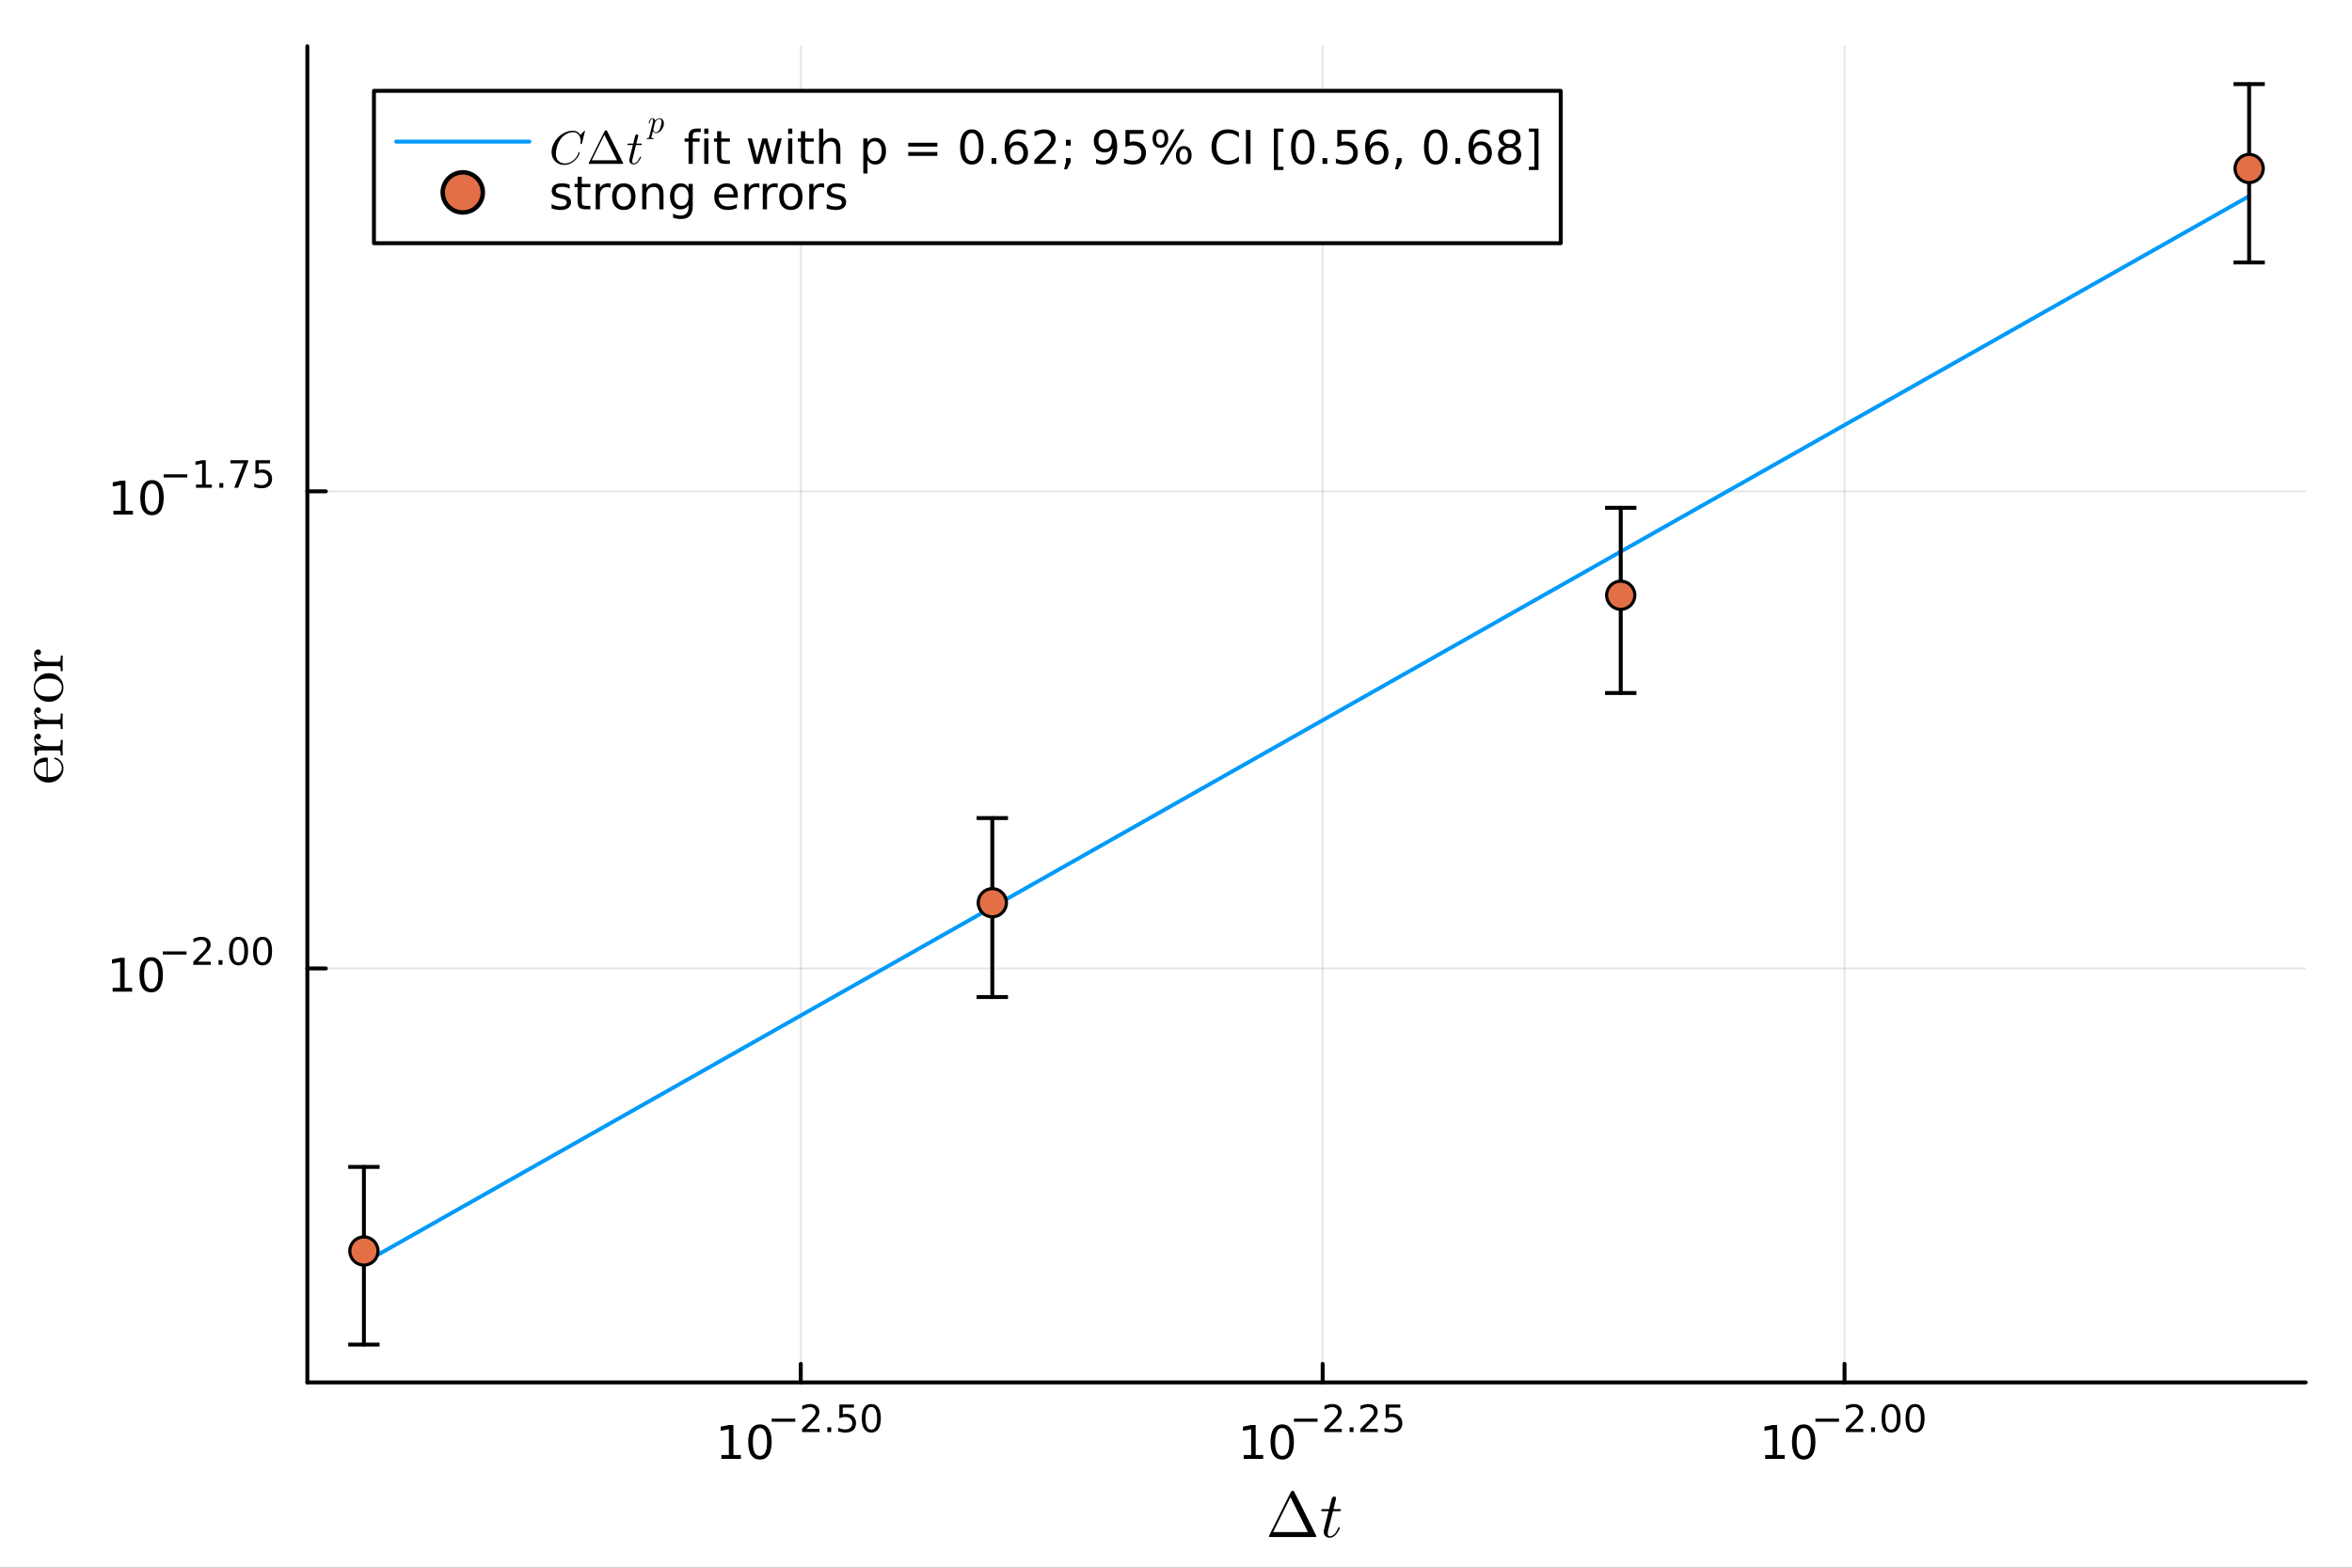 <?xml version="1.0" encoding="utf-8"?>
<svg xmlns="http://www.w3.org/2000/svg" xmlns:xlink="http://www.w3.org/1999/xlink" width="600" height="400" viewBox="0 0 2400 1600">
<rect x="0" y="0" width="2400" height="1600" fill="#333333" stroke="none"/>
<defs>
  <clipPath id="clip380">
    <rect x="0" y="0" width="2400" height="1600"/>
  </clipPath>
</defs>
<path clip-path="url(#clip380)" d="M0 1600 L2400 1600 L2400 0 L0 0  Z" fill="#ffffff" fill-rule="evenodd" fill-opacity="1"/>
<defs>
  <clipPath id="clip381">
    <rect x="480" y="0" width="1681" height="1600"/>
  </clipPath>
</defs>
<path clip-path="url(#clip380)" d="M313.626 1410.9 L2352.76 1410.9 L2352.76 47.244 L313.626 47.244  Z" fill="#ffffff" fill-rule="evenodd" fill-opacity="1"/>
<defs>
  <clipPath id="clip382">
    <rect x="313" y="47" width="2040" height="1365"/>
  </clipPath>
</defs>
<polyline clip-path="url(#clip382)" style="stroke:#000000; stroke-linecap:round; stroke-linejoin:round; stroke-width:2; stroke-opacity:0.1; fill:none" points="817.111,1410.9 817.111,47.244 "/>
<polyline clip-path="url(#clip382)" style="stroke:#000000; stroke-linecap:round; stroke-linejoin:round; stroke-width:2; stroke-opacity:0.1; fill:none" points="1349.65,1410.9 1349.65,47.244 "/>
<polyline clip-path="url(#clip382)" style="stroke:#000000; stroke-linecap:round; stroke-linejoin:round; stroke-width:2; stroke-opacity:0.1; fill:none" points="1882.18,1410.9 1882.18,47.244 "/>
<polyline clip-path="url(#clip380)" style="stroke:#000000; stroke-linecap:round; stroke-linejoin:round; stroke-width:4; stroke-opacity:1; fill:none" points="313.626,1410.9 2352.76,1410.9 "/>
<polyline clip-path="url(#clip380)" style="stroke:#000000; stroke-linecap:round; stroke-linejoin:round; stroke-width:4; stroke-opacity:1; fill:none" points="817.111,1410.9 817.111,1392 "/>
<polyline clip-path="url(#clip380)" style="stroke:#000000; stroke-linecap:round; stroke-linejoin:round; stroke-width:4; stroke-opacity:1; fill:none" points="1349.65,1410.9 1349.65,1392 "/>
<polyline clip-path="url(#clip380)" style="stroke:#000000; stroke-linecap:round; stroke-linejoin:round; stroke-width:4; stroke-opacity:1; fill:none" points="1882.18,1410.9 1882.18,1392 "/>
<path clip-path="url(#clip380)" d="M736.1 1485.02 L743.739 1485.02 L743.739 1458.66 L735.428 1460.32 L735.428 1456.06 L743.692 1454.4 L748.368 1454.4 L748.368 1485.02 L756.007 1485.02 L756.007 1488.96 L736.1 1488.96 L736.1 1485.02 Z" fill="#000000" fill-rule="nonzero" fill-opacity="1" /><path clip-path="url(#clip380)" d="M775.451 1457.48 Q771.84 1457.48 770.012 1461.04 Q768.206 1464.58 768.206 1471.71 Q768.206 1478.82 770.012 1482.38 Q771.84 1485.92 775.451 1485.92 Q779.086 1485.92 780.891 1482.38 Q782.72 1478.82 782.72 1471.71 Q782.72 1464.58 780.891 1461.04 Q779.086 1457.48 775.451 1457.48 M775.451 1453.77 Q781.262 1453.77 784.317 1458.38 Q787.396 1462.96 787.396 1471.71 Q787.396 1480.44 784.317 1485.04 Q781.262 1489.63 775.451 1489.63 Q769.641 1489.63 766.563 1485.04 Q763.507 1480.44 763.507 1471.71 Q763.507 1462.96 766.563 1458.38 Q769.641 1453.77 775.451 1453.77 Z" fill="#000000" fill-rule="nonzero" fill-opacity="1" /><path clip-path="url(#clip380)" d="M787.396 1447.87 L811.507 1447.87 L811.507 1451.07 L787.396 1451.07 L787.396 1447.87 Z" fill="#000000" fill-rule="nonzero" fill-opacity="1" /><path clip-path="url(#clip380)" d="M822.98 1458.35 L836.24 1458.35 L836.24 1461.55 L818.41 1461.55 L818.41 1458.35 Q820.573 1456.11 824.297 1452.35 Q828.039 1448.57 828.999 1447.48 Q830.823 1445.43 831.538 1444.02 Q832.271 1442.59 832.271 1441.22 Q832.271 1438.98 830.691 1437.57 Q829.13 1436.16 826.61 1436.16 Q824.823 1436.16 822.83 1436.78 Q820.855 1437.4 818.598 1438.66 L818.598 1434.82 Q820.892 1433.9 822.886 1433.43 Q824.88 1432.96 826.535 1432.96 Q830.898 1432.96 833.494 1435.14 Q836.089 1437.32 836.089 1440.97 Q836.089 1442.7 835.431 1444.26 Q834.791 1445.8 833.08 1447.91 Q832.61 1448.46 830.089 1451.07 Q827.569 1453.67 822.98 1458.35 Z" fill="#000000" fill-rule="nonzero" fill-opacity="1" /><path clip-path="url(#clip380)" d="M844.214 1456.77 L848.182 1456.77 L848.182 1461.55 L844.214 1461.55 L844.214 1456.77 Z" fill="#000000" fill-rule="nonzero" fill-opacity="1" /><path clip-path="url(#clip380)" d="M856.495 1433.47 L871.41 1433.47 L871.41 1436.66 L859.975 1436.66 L859.975 1443.55 Q860.802 1443.27 861.63 1443.13 Q862.458 1442.98 863.285 1442.98 Q867.987 1442.98 870.733 1445.56 Q873.479 1448.14 873.479 1452.54 Q873.479 1457.07 870.658 1459.59 Q867.837 1462.09 862.702 1462.09 Q860.934 1462.09 859.091 1461.79 Q857.267 1461.49 855.311 1460.89 L855.311 1457.07 Q857.003 1457.99 858.809 1458.44 Q860.614 1458.89 862.627 1458.89 Q865.881 1458.89 867.78 1457.18 Q869.68 1455.47 869.68 1452.54 Q869.68 1449.6 867.78 1447.89 Q865.881 1446.18 862.627 1446.18 Q861.103 1446.18 859.58 1446.52 Q858.075 1446.86 856.495 1447.57 L856.495 1433.47 Z" fill="#000000" fill-rule="nonzero" fill-opacity="1" /><path clip-path="url(#clip380)" d="M889.089 1435.97 Q886.155 1435.97 884.67 1438.86 Q883.203 1441.74 883.203 1447.53 Q883.203 1453.31 884.67 1456.2 Q886.155 1459.08 889.089 1459.08 Q892.042 1459.08 893.509 1456.2 Q894.995 1453.31 894.995 1447.53 Q894.995 1441.74 893.509 1438.86 Q892.042 1435.97 889.089 1435.97 M889.089 1432.96 Q893.81 1432.96 896.293 1436.7 Q898.794 1440.43 898.794 1447.53 Q898.794 1454.62 896.293 1458.37 Q893.81 1462.09 889.089 1462.09 Q884.369 1462.09 881.867 1458.37 Q879.385 1454.62 879.385 1447.53 Q879.385 1440.43 881.867 1436.7 Q884.369 1432.96 889.089 1432.96 Z" fill="#000000" fill-rule="nonzero" fill-opacity="1" /><path clip-path="url(#clip380)" d="M1269.04 1485.02 L1276.68 1485.02 L1276.68 1458.66 L1268.37 1460.32 L1268.37 1456.06 L1276.63 1454.4 L1281.31 1454.4 L1281.31 1485.02 L1288.95 1485.02 L1288.95 1488.96 L1269.04 1488.96 L1269.04 1485.02 Z" fill="#000000" fill-rule="nonzero" fill-opacity="1" /><path clip-path="url(#clip380)" d="M1308.39 1457.48 Q1304.78 1457.48 1302.95 1461.04 Q1301.15 1464.58 1301.15 1471.71 Q1301.15 1478.82 1302.95 1482.38 Q1304.78 1485.92 1308.39 1485.92 Q1312.02 1485.92 1313.83 1482.38 Q1315.66 1478.82 1315.66 1471.71 Q1315.66 1464.58 1313.83 1461.04 Q1312.02 1457.48 1308.39 1457.48 M1308.39 1453.77 Q1314.2 1453.77 1317.26 1458.38 Q1320.33 1462.96 1320.33 1471.71 Q1320.33 1480.44 1317.26 1485.04 Q1314.2 1489.63 1308.39 1489.63 Q1302.58 1489.63 1299.5 1485.04 Q1296.45 1480.44 1296.45 1471.71 Q1296.45 1462.96 1299.5 1458.38 Q1302.58 1453.77 1308.39 1453.77 Z" fill="#000000" fill-rule="nonzero" fill-opacity="1" /><path clip-path="url(#clip380)" d="M1320.33 1447.87 L1344.45 1447.87 L1344.45 1451.07 L1320.33 1451.07 L1320.33 1447.87 Z" fill="#000000" fill-rule="nonzero" fill-opacity="1" /><path clip-path="url(#clip380)" d="M1355.92 1458.35 L1369.18 1458.35 L1369.18 1461.55 L1351.35 1461.55 L1351.35 1458.35 Q1353.51 1456.11 1357.24 1452.35 Q1360.98 1448.57 1361.94 1447.48 Q1363.76 1445.43 1364.48 1444.02 Q1365.21 1442.59 1365.21 1441.22 Q1365.21 1438.98 1363.63 1437.57 Q1362.07 1436.16 1359.55 1436.16 Q1357.76 1436.16 1355.77 1436.78 Q1353.79 1437.4 1351.54 1438.66 L1351.54 1434.82 Q1353.83 1433.9 1355.83 1433.43 Q1357.82 1432.96 1359.47 1432.96 Q1363.84 1432.96 1366.43 1435.14 Q1369.03 1437.32 1369.03 1440.97 Q1369.03 1442.7 1368.37 1444.26 Q1367.73 1445.8 1366.02 1447.91 Q1365.55 1448.46 1363.03 1451.07 Q1360.51 1453.67 1355.92 1458.35 Z" fill="#000000" fill-rule="nonzero" fill-opacity="1" /><path clip-path="url(#clip380)" d="M1377.15 1456.77 L1381.12 1456.77 L1381.12 1461.55 L1377.15 1461.55 L1377.15 1456.77 Z" fill="#000000" fill-rule="nonzero" fill-opacity="1" /><path clip-path="url(#clip380)" d="M1392.67 1458.35 L1405.93 1458.35 L1405.93 1461.55 L1388.1 1461.55 L1388.1 1458.35 Q1390.26 1456.11 1393.99 1452.35 Q1397.73 1448.57 1398.69 1447.48 Q1400.51 1445.43 1401.23 1444.02 Q1401.96 1442.59 1401.96 1441.22 Q1401.96 1438.98 1400.38 1437.57 Q1398.82 1436.16 1396.3 1436.16 Q1394.51 1436.16 1392.52 1436.78 Q1390.54 1437.4 1388.29 1438.66 L1388.29 1434.82 Q1390.58 1433.9 1392.58 1433.43 Q1394.57 1432.96 1396.22 1432.96 Q1400.59 1432.96 1403.18 1435.14 Q1405.78 1437.32 1405.78 1440.97 Q1405.78 1442.7 1405.12 1444.26 Q1404.48 1445.8 1402.77 1447.91 Q1402.3 1448.46 1399.78 1451.07 Q1397.26 1453.67 1392.67 1458.35 Z" fill="#000000" fill-rule="nonzero" fill-opacity="1" /><path clip-path="url(#clip380)" d="M1413.94 1433.47 L1428.86 1433.47 L1428.86 1436.66 L1417.42 1436.66 L1417.42 1443.55 Q1418.25 1443.27 1419.08 1443.13 Q1419.9 1442.98 1420.73 1442.98 Q1425.43 1442.98 1428.18 1445.56 Q1430.92 1448.14 1430.92 1452.54 Q1430.92 1457.07 1428.1 1459.59 Q1425.28 1462.09 1420.15 1462.09 Q1418.38 1462.09 1416.54 1461.79 Q1414.71 1461.49 1412.76 1460.89 L1412.76 1457.07 Q1414.45 1457.99 1416.25 1458.44 Q1418.06 1458.89 1420.07 1458.89 Q1423.33 1458.89 1425.23 1457.18 Q1427.13 1455.47 1427.13 1452.54 Q1427.13 1449.6 1425.23 1447.89 Q1423.33 1446.18 1420.07 1446.18 Q1418.55 1446.18 1417.03 1446.52 Q1415.52 1446.86 1413.94 1447.57 L1413.94 1433.47 Z" fill="#000000" fill-rule="nonzero" fill-opacity="1" /><path clip-path="url(#clip380)" d="M1801.17 1485.02 L1808.81 1485.02 L1808.81 1458.66 L1800.5 1460.32 L1800.5 1456.06 L1808.76 1454.4 L1813.44 1454.4 L1813.44 1485.02 L1821.08 1485.02 L1821.08 1488.96 L1801.17 1488.96 L1801.17 1485.02 Z" fill="#000000" fill-rule="nonzero" fill-opacity="1" /><path clip-path="url(#clip380)" d="M1840.52 1457.48 Q1836.91 1457.48 1835.08 1461.04 Q1833.28 1464.58 1833.28 1471.71 Q1833.28 1478.82 1835.08 1482.38 Q1836.91 1485.92 1840.52 1485.92 Q1844.16 1485.92 1845.96 1482.38 Q1847.79 1478.82 1847.79 1471.71 Q1847.79 1464.58 1845.96 1461.04 Q1844.16 1457.48 1840.52 1457.48 M1840.52 1453.77 Q1846.33 1453.77 1849.39 1458.38 Q1852.47 1462.96 1852.47 1471.71 Q1852.47 1480.44 1849.39 1485.04 Q1846.33 1489.63 1840.52 1489.63 Q1834.71 1489.63 1831.63 1485.04 Q1828.58 1480.44 1828.58 1471.71 Q1828.58 1462.96 1831.63 1458.38 Q1834.71 1453.77 1840.52 1453.77 Z" fill="#000000" fill-rule="nonzero" fill-opacity="1" /><path clip-path="url(#clip380)" d="M1852.47 1447.87 L1876.58 1447.87 L1876.58 1451.07 L1852.47 1451.07 L1852.47 1447.87 Z" fill="#000000" fill-rule="nonzero" fill-opacity="1" /><path clip-path="url(#clip380)" d="M1888.05 1458.35 L1901.31 1458.35 L1901.31 1461.55 L1883.48 1461.55 L1883.48 1458.35 Q1885.64 1456.11 1889.37 1452.35 Q1893.11 1448.57 1894.07 1447.48 Q1895.89 1445.43 1896.61 1444.02 Q1897.34 1442.59 1897.34 1441.22 Q1897.34 1438.98 1895.76 1437.57 Q1894.2 1436.16 1891.68 1436.16 Q1889.89 1436.16 1887.9 1436.78 Q1885.92 1437.4 1883.67 1438.66 L1883.67 1434.82 Q1885.96 1433.9 1887.96 1433.43 Q1889.95 1432.96 1891.6 1432.96 Q1895.97 1432.96 1898.56 1435.14 Q1901.16 1437.32 1901.16 1440.97 Q1901.16 1442.7 1900.5 1444.26 Q1899.86 1445.8 1898.15 1447.91 Q1897.68 1448.46 1895.16 1451.07 Q1892.64 1453.67 1888.05 1458.35 Z" fill="#000000" fill-rule="nonzero" fill-opacity="1" /><path clip-path="url(#clip380)" d="M1909.28 1456.77 L1913.25 1456.77 L1913.25 1461.55 L1909.28 1461.55 L1909.28 1456.77 Z" fill="#000000" fill-rule="nonzero" fill-opacity="1" /><path clip-path="url(#clip380)" d="M1929.65 1435.97 Q1926.72 1435.97 1925.23 1438.86 Q1923.77 1441.74 1923.77 1447.53 Q1923.77 1453.31 1925.23 1456.2 Q1926.72 1459.08 1929.65 1459.08 Q1932.61 1459.08 1934.07 1456.2 Q1935.56 1453.31 1935.56 1447.53 Q1935.56 1441.74 1934.07 1438.86 Q1932.61 1435.97 1929.65 1435.97 M1929.65 1432.96 Q1934.37 1432.96 1936.86 1436.7 Q1939.36 1440.43 1939.36 1447.53 Q1939.36 1454.62 1936.86 1458.37 Q1934.37 1462.09 1929.65 1462.09 Q1924.93 1462.09 1922.43 1458.37 Q1919.95 1454.62 1919.95 1447.53 Q1919.95 1440.43 1922.43 1436.7 Q1924.93 1432.96 1929.65 1432.96 Z" fill="#000000" fill-rule="nonzero" fill-opacity="1" /><path clip-path="url(#clip380)" d="M1954.16 1435.97 Q1951.23 1435.97 1949.74 1438.86 Q1948.27 1441.74 1948.27 1447.53 Q1948.27 1453.31 1949.74 1456.2 Q1951.23 1459.08 1954.16 1459.08 Q1957.11 1459.08 1958.58 1456.2 Q1960.06 1453.31 1960.06 1447.53 Q1960.06 1441.74 1958.58 1438.86 Q1957.11 1435.97 1954.16 1435.97 M1954.16 1432.96 Q1958.88 1432.96 1961.36 1436.7 Q1963.86 1440.43 1963.86 1447.53 Q1963.86 1454.62 1961.36 1458.37 Q1958.88 1462.09 1954.16 1462.09 Q1949.44 1462.09 1946.94 1458.37 Q1944.45 1454.62 1944.45 1447.53 Q1944.45 1440.43 1946.94 1436.7 Q1949.44 1432.96 1954.16 1432.96 Z" fill="#000000" fill-rule="nonzero" fill-opacity="1" /><path clip-path="url(#clip380)" d="M1294.74 1568.04 Q1294.74 1567.79 1295.61 1566.11 Q1296.48 1564.41 1299.54 1558.32 Q1302.6 1552.2 1305.75 1545.79 L1317.12 1522.92 Q1317.93 1521.48 1318.96 1521.48 Q1319.89 1521.48 1320.31 1522.05 Q1320.73 1522.63 1322.66 1526.53 Q1323.66 1528.43 1324.24 1529.66 L1342.89 1566.98 Q1343.21 1567.79 1343.24 1568.04 Q1343.24 1568.69 1342.11 1568.69 L1296.48 1568.69 Q1294.74 1568.69 1294.74 1568.04 M1299.09 1563.66 L1334.58 1563.66 L1316.83 1528.05 L1299.09 1563.66 Z" fill="#000000" fill-rule="nonzero" fill-opacity="1" /><path clip-path="url(#clip380)" d="M1368.33 1540.99 Q1368.33 1541.89 1367.91 1542.12 Q1367.49 1542.31 1366.33 1542.31 L1360.15 1542.31 L1355.25 1561.76 Q1354.87 1563.47 1354.87 1564.92 Q1354.87 1566.53 1355.35 1567.24 Q1355.86 1567.95 1356.93 1567.95 Q1359.02 1567.95 1361.27 1566.05 Q1363.56 1564.15 1365.49 1559.51 Q1365.75 1558.9 1365.88 1558.77 Q1366.04 1558.61 1366.46 1558.61 Q1367.26 1558.61 1367.26 1559.25 Q1367.26 1559.48 1366.81 1560.51 Q1366.4 1561.54 1365.46 1563.05 Q1364.56 1564.57 1363.37 1565.98 Q1362.21 1567.4 1360.44 1568.43 Q1358.67 1569.43 1356.77 1569.43 Q1354.09 1569.43 1352.39 1567.72 Q1350.71 1566.02 1350.71 1563.34 Q1350.71 1562.47 1351.39 1559.7 Q1352.06 1556.9 1355.73 1542.31 L1349.91 1542.31 Q1349.1 1542.31 1348.78 1542.28 Q1348.49 1542.25 1348.26 1542.09 Q1348.07 1541.89 1348.07 1541.51 Q1348.07 1540.9 1348.33 1540.64 Q1348.59 1540.35 1348.91 1540.32 Q1349.26 1540.25 1350.07 1540.25 L1356.25 1540.25 L1358.83 1529.78 Q1359.08 1528.75 1359.73 1528.17 Q1360.4 1527.56 1360.79 1527.5 Q1361.18 1527.4 1361.47 1527.4 Q1362.34 1527.4 1362.85 1527.88 Q1363.37 1528.34 1363.37 1529.17 Q1363.37 1529.62 1360.66 1540.25 L1366.46 1540.25 Q1367.2 1540.25 1367.49 1540.28 Q1367.81 1540.32 1368.07 1540.48 Q1368.33 1540.64 1368.33 1540.99 Z" fill="#000000" fill-rule="nonzero" fill-opacity="1" /><polyline clip-path="url(#clip382)" style="stroke:#000000; stroke-linecap:round; stroke-linejoin:round; stroke-width:2; stroke-opacity:0.1; fill:none" points="313.626,988.39 2352.76,988.39 "/>
<polyline clip-path="url(#clip382)" style="stroke:#000000; stroke-linecap:round; stroke-linejoin:round; stroke-width:2; stroke-opacity:0.1; fill:none" points="313.626,501.463 2352.76,501.463 "/>
<polyline clip-path="url(#clip380)" style="stroke:#000000; stroke-linecap:round; stroke-linejoin:round; stroke-width:4; stroke-opacity:1; fill:none" points="313.626,1410.9 313.626,47.244 "/>
<polyline clip-path="url(#clip380)" style="stroke:#000000; stroke-linecap:round; stroke-linejoin:round; stroke-width:4; stroke-opacity:1; fill:none" points="313.626,988.39 332.524,988.39 "/>
<polyline clip-path="url(#clip380)" style="stroke:#000000; stroke-linecap:round; stroke-linejoin:round; stroke-width:4; stroke-opacity:1; fill:none" points="313.626,501.463 332.524,501.463 "/>
<path clip-path="url(#clip380)" d="M114.931 1008.18 L122.57 1008.18 L122.57 981.817 L114.26 983.483 L114.26 979.224 L122.524 977.557 L127.2 977.557 L127.2 1008.18 L134.839 1008.18 L134.839 1012.12 L114.931 1012.12 L114.931 1008.18 Z" fill="#000000" fill-rule="nonzero" fill-opacity="1" /><path clip-path="url(#clip380)" d="M154.283 980.636 Q150.672 980.636 148.843 984.201 Q147.038 987.742 147.038 994.872 Q147.038 1001.98 148.843 1005.54 Q150.672 1009.08 154.283 1009.08 Q157.917 1009.08 159.723 1005.54 Q161.552 1001.98 161.552 994.872 Q161.552 987.742 159.723 984.201 Q157.917 980.636 154.283 980.636 M154.283 976.932 Q160.093 976.932 163.149 981.539 Q166.227 986.122 166.227 994.872 Q166.227 1003.6 163.149 1008.21 Q160.093 1012.79 154.283 1012.79 Q148.473 1012.79 145.394 1008.21 Q142.339 1003.6 142.339 994.872 Q142.339 986.122 145.394 981.539 Q148.473 976.932 154.283 976.932 Z" fill="#000000" fill-rule="nonzero" fill-opacity="1" /><path clip-path="url(#clip380)" d="M166.227 971.034 L190.339 971.034 L190.339 974.231 L166.227 974.231 L166.227 971.034 Z" fill="#000000" fill-rule="nonzero" fill-opacity="1" /><path clip-path="url(#clip380)" d="M201.812 981.51 L215.071 981.51 L215.071 984.707 L197.241 984.707 L197.241 981.51 Q199.404 979.271 203.128 975.51 Q206.871 971.73 207.83 970.639 Q209.655 968.589 210.369 967.178 Q211.103 965.749 211.103 964.376 Q211.103 962.138 209.523 960.727 Q207.962 959.316 205.442 959.316 Q203.655 959.316 201.661 959.937 Q199.686 960.558 197.43 961.818 L197.43 957.981 Q199.724 957.059 201.718 956.589 Q203.711 956.119 205.366 956.119 Q209.73 956.119 212.325 958.301 Q214.921 960.483 214.921 964.131 Q214.921 965.862 214.263 967.423 Q213.623 968.965 211.912 971.071 Q211.441 971.617 208.921 974.231 Q206.401 976.826 201.812 981.51 Z" fill="#000000" fill-rule="nonzero" fill-opacity="1" /><path clip-path="url(#clip380)" d="M223.046 979.93 L227.014 979.93 L227.014 984.707 L223.046 984.707 L223.046 979.93 Z" fill="#000000" fill-rule="nonzero" fill-opacity="1" /><path clip-path="url(#clip380)" d="M243.415 959.128 Q240.481 959.128 238.995 962.025 Q237.528 964.902 237.528 970.695 Q237.528 976.469 238.995 979.366 Q240.481 982.243 243.415 982.243 Q246.367 982.243 247.834 979.366 Q249.32 976.469 249.32 970.695 Q249.32 964.902 247.834 962.025 Q246.367 959.128 243.415 959.128 M243.415 956.119 Q248.135 956.119 250.618 959.862 Q253.119 963.586 253.119 970.695 Q253.119 977.786 250.618 981.528 Q248.135 985.252 243.415 985.252 Q238.694 985.252 236.192 981.528 Q233.71 977.786 233.71 970.695 Q233.71 963.586 236.192 959.862 Q238.694 956.119 243.415 956.119 Z" fill="#000000" fill-rule="nonzero" fill-opacity="1" /><path clip-path="url(#clip380)" d="M267.921 959.128 Q264.987 959.128 263.501 962.025 Q262.034 964.902 262.034 970.695 Q262.034 976.469 263.501 979.366 Q264.987 982.243 267.921 982.243 Q270.874 982.243 272.341 979.366 Q273.827 976.469 273.827 970.695 Q273.827 964.902 272.341 962.025 Q270.874 959.128 267.921 959.128 M267.921 956.119 Q272.642 956.119 275.124 959.862 Q277.626 963.586 277.626 970.695 Q277.626 977.786 275.124 981.528 Q272.642 985.252 267.921 985.252 Q263.2 985.252 260.699 981.528 Q258.216 977.786 258.216 970.695 Q258.216 963.586 260.699 959.862 Q263.2 956.119 267.921 956.119 Z" fill="#000000" fill-rule="nonzero" fill-opacity="1" /><path clip-path="url(#clip380)" d="M115.74 521.256 L123.379 521.256 L123.379 494.89 L115.069 496.557 L115.069 492.298 L123.333 490.631 L128.009 490.631 L128.009 521.256 L135.647 521.256 L135.647 525.191 L115.74 525.191 L115.74 521.256 Z" fill="#000000" fill-rule="nonzero" fill-opacity="1" /><path clip-path="url(#clip380)" d="M155.092 493.71 Q151.481 493.71 149.652 497.274 Q147.846 500.816 147.846 507.946 Q147.846 515.052 149.652 518.617 Q151.481 522.159 155.092 522.159 Q158.726 522.159 160.532 518.617 Q162.36 515.052 162.36 507.946 Q162.36 500.816 160.532 497.274 Q158.726 493.71 155.092 493.71 M155.092 490.006 Q160.902 490.006 163.958 494.612 Q167.036 499.196 167.036 507.946 Q167.036 516.672 163.958 521.279 Q160.902 525.862 155.092 525.862 Q149.282 525.862 146.203 521.279 Q143.147 516.672 143.147 507.946 Q143.147 499.196 146.203 494.612 Q149.282 490.006 155.092 490.006 Z" fill="#000000" fill-rule="nonzero" fill-opacity="1" /><path clip-path="url(#clip380)" d="M167.036 484.107 L191.148 484.107 L191.148 487.305 L167.036 487.305 L167.036 484.107 Z" fill="#000000" fill-rule="nonzero" fill-opacity="1" /><path clip-path="url(#clip380)" d="M200.006 494.583 L206.213 494.583 L206.213 473.161 L199.461 474.515 L199.461 471.055 L206.175 469.701 L209.974 469.701 L209.974 494.583 L216.181 494.583 L216.181 497.781 L200.006 497.781 L200.006 494.583 Z" fill="#000000" fill-rule="nonzero" fill-opacity="1" /><path clip-path="url(#clip380)" d="M223.854 493.003 L227.823 493.003 L227.823 497.781 L223.854 497.781 L223.854 493.003 Z" fill="#000000" fill-rule="nonzero" fill-opacity="1" /><path clip-path="url(#clip380)" d="M235.139 469.701 L253.195 469.701 L253.195 471.318 L243.001 497.781 L239.032 497.781 L248.624 472.898 L235.139 472.898 L235.139 469.701 Z" fill="#000000" fill-rule="nonzero" fill-opacity="1" /><path clip-path="url(#clip380)" d="M260.642 469.701 L275.557 469.701 L275.557 472.898 L264.122 472.898 L264.122 479.782 Q264.949 479.499 265.777 479.368 Q266.605 479.217 267.432 479.217 Q272.134 479.217 274.88 481.794 Q277.626 484.371 277.626 488.772 Q277.626 493.304 274.805 495.825 Q271.984 498.326 266.849 498.326 Q265.081 498.326 263.238 498.025 Q261.414 497.724 259.458 497.122 L259.458 493.304 Q261.15 494.226 262.956 494.677 Q264.761 495.129 266.774 495.129 Q270.028 495.129 271.927 493.417 Q273.827 491.706 273.827 488.772 Q273.827 485.838 271.927 484.126 Q270.028 482.415 266.774 482.415 Q265.25 482.415 263.727 482.753 Q262.222 483.092 260.642 483.806 L260.642 469.701 Z" fill="#000000" fill-rule="nonzero" fill-opacity="1" /><path clip-path="url(#clip380)" d="M49.497 798.693 Q43.281 798.693 38.869 794.699 Q34.457 790.706 34.457 784.973 Q34.457 779.176 38.225 776.181 Q41.993 773.154 47.403 773.154 Q48.402 773.154 48.595 773.411 Q48.788 773.669 48.788 774.796 L48.788 793.218 Q55.519 793.218 58.675 791.221 Q63.088 788.451 63.088 783.782 Q63.088 783.138 62.959 782.365 Q62.83 781.592 62.282 780.014 Q61.703 778.435 60.189 777.051 Q58.675 775.666 56.292 774.861 Q55.358 774.667 55.39 774.023 Q55.39 773.154 56.163 773.154 Q56.743 773.154 58.063 773.798 Q59.352 774.41 60.898 775.601 Q62.444 776.793 63.603 779.112 Q64.762 781.398 64.762 784.168 Q64.762 789.965 60.382 794.345 Q55.97 798.693 49.497 798.693 M47.403 793.154 L47.403 777.502 Q46.019 777.502 44.473 777.759 Q42.927 777.985 40.801 778.693 Q38.643 779.369 37.291 780.98 Q35.938 782.59 35.938 784.973 Q35.938 786.036 36.389 787.195 Q36.84 788.323 37.935 789.708 Q39.03 791.092 41.51 792.059 Q43.989 793.025 47.403 793.154 Z" fill="#000000" fill-rule="nonzero" fill-opacity="1" /><path clip-path="url(#clip380)" d="M64.022 771.017 L61.993 771.017 Q61.993 767.507 61.574 766.702 Q61.123 765.864 58.998 765.864 L41.316 765.864 Q38.869 765.864 38.257 766.734 Q37.645 767.571 37.645 771.017 L35.584 771.017 L34.875 761.839 L42.122 761.839 Q39.288 760.905 37.097 758.94 Q34.875 756.943 34.875 753.723 Q34.875 751.597 36.067 750.244 Q37.258 748.86 38.901 748.86 Q40.35 748.86 41.091 749.761 Q41.8 750.631 41.8 751.694 Q41.8 752.885 41.059 753.723 Q40.286 754.528 38.965 754.528 Q38.16 754.528 37.548 754.174 Q36.904 753.787 36.679 753.497 Q36.453 753.207 36.389 753.014 Q36.325 753.143 36.325 753.723 Q36.325 757.362 39.964 759.455 Q43.571 761.517 48.724 761.517 L58.869 761.517 Q60.769 761.517 61.381 760.744 Q61.993 759.938 61.993 756.492 L61.993 755.108 L64.022 755.108 Q63.828 757.748 63.828 763.481 Q63.828 764.286 63.861 765.542 Q63.893 766.798 63.957 768.441 Q64.022 770.083 64.022 771.017 Z" fill="#000000" fill-rule="nonzero" fill-opacity="1" /><path clip-path="url(#clip380)" d="M64.022 744.136 L61.993 744.136 Q61.993 740.626 61.574 739.821 Q61.123 738.983 58.998 738.983 L41.316 738.983 Q38.869 738.983 38.257 739.853 Q37.645 740.69 37.645 744.136 L35.584 744.136 L34.875 734.958 L42.122 734.958 Q39.288 734.024 37.097 732.059 Q34.875 730.062 34.875 726.842 Q34.875 724.716 36.067 723.364 Q37.258 721.979 38.901 721.979 Q40.35 721.979 41.091 722.881 Q41.8 723.75 41.8 724.813 Q41.8 726.005 41.059 726.842 Q40.286 727.647 38.965 727.647 Q38.16 727.647 37.548 727.293 Q36.904 726.906 36.679 726.616 Q36.453 726.327 36.389 726.133 Q36.325 726.262 36.325 726.842 Q36.325 730.481 39.964 732.575 Q43.571 734.636 48.724 734.636 L58.869 734.636 Q60.769 734.636 61.381 733.863 Q61.993 733.058 61.993 729.612 L61.993 728.227 L64.022 728.227 Q63.828 730.868 63.828 736.6 Q63.828 737.405 63.861 738.661 Q63.893 739.917 63.957 741.56 Q64.022 743.202 64.022 744.136 Z" fill="#000000" fill-rule="nonzero" fill-opacity="1" /><path clip-path="url(#clip380)" d="M60.479 711.963 Q56.163 716.311 49.915 716.311 Q43.635 716.311 39.062 712.059 Q34.457 707.776 34.457 701.657 Q34.457 695.667 39.03 691.383 Q43.571 687.068 49.915 687.068 Q56.131 687.068 60.447 691.416 Q64.762 695.731 64.762 701.721 Q64.762 707.583 60.479 711.963 M49.368 710.836 Q55.777 710.836 58.675 709.161 Q63.088 706.584 63.088 701.657 Q63.088 699.209 61.767 697.18 Q60.447 695.119 58.224 693.992 Q55.326 692.543 49.368 692.543 Q43.023 692.543 40.221 694.282 Q35.938 696.858 35.938 701.721 Q35.938 703.847 37.065 705.94 Q38.16 708.002 40.35 709.258 Q43.249 710.836 49.368 710.836 Z" fill="#000000" fill-rule="nonzero" fill-opacity="1" /><path clip-path="url(#clip380)" d="M64.022 684.967 L61.993 684.967 Q61.993 681.456 61.574 680.651 Q61.123 679.814 58.998 679.814 L41.316 679.814 Q38.869 679.814 38.257 680.683 Q37.645 681.521 37.645 684.967 L35.584 684.967 L34.875 675.788 L42.122 675.788 Q39.288 674.854 37.097 672.889 Q34.875 670.893 34.875 667.672 Q34.875 665.546 36.067 664.194 Q37.258 662.809 38.901 662.809 Q40.35 662.809 41.091 663.711 Q41.8 664.58 41.8 665.643 Q41.8 666.835 41.059 667.672 Q40.286 668.477 38.965 668.477 Q38.16 668.477 37.548 668.123 Q36.904 667.736 36.679 667.447 Q36.453 667.157 36.389 666.963 Q36.325 667.092 36.325 667.672 Q36.325 671.311 39.964 673.405 Q43.571 675.466 48.724 675.466 L58.869 675.466 Q60.769 675.466 61.381 674.693 Q61.993 673.888 61.993 670.442 L61.993 669.057 L64.022 669.057 Q63.828 671.698 63.828 677.43 Q63.828 678.236 63.861 679.492 Q63.893 680.748 63.957 682.39 Q64.022 684.033 64.022 684.967 Z" fill="#000000" fill-rule="nonzero" fill-opacity="1" /><polyline clip-path="url(#clip382)" style="stroke:#009af9; stroke-linecap:round; stroke-linejoin:round; stroke-width:4; stroke-opacity:1; fill:none" points="2295.04,200.156 1653.81,562.987 1012.57,925.817 371.337,1288.65 "/>
<polyline clip-path="url(#clip382)" style="stroke:#000000; stroke-linecap:round; stroke-linejoin:round; stroke-width:4; stroke-opacity:1; fill:none" points="2295.04,267.86 2295.04,85.838 "/>
<polyline clip-path="url(#clip382)" style="stroke:#000000; stroke-linecap:round; stroke-linejoin:round; stroke-width:4; stroke-opacity:1; fill:none" points="1653.81,707.297 1653.81,518.269 "/>
<polyline clip-path="url(#clip382)" style="stroke:#000000; stroke-linecap:round; stroke-linejoin:round; stroke-width:4; stroke-opacity:1; fill:none" points="1012.57,1017.6 1012.57,834.931 "/>
<polyline clip-path="url(#clip382)" style="stroke:#000000; stroke-linecap:round; stroke-linejoin:round; stroke-width:4; stroke-opacity:1; fill:none" points="371.337,1372.3 371.337,1190.97 "/>
<line clip-path="url(#clip382)" x1="2311.04" y1="267.86" x2="2279.04" y2="267.86" style="stroke:#000000; stroke-width:4; stroke-opacity:1"/>
<line clip-path="url(#clip382)" x1="2311.04" y1="85.838" x2="2279.04" y2="85.838" style="stroke:#000000; stroke-width:4; stroke-opacity:1"/>
<line clip-path="url(#clip382)" x1="1669.81" y1="707.297" x2="1637.81" y2="707.297" style="stroke:#000000; stroke-width:4; stroke-opacity:1"/>
<line clip-path="url(#clip382)" x1="1669.81" y1="518.269" x2="1637.81" y2="518.269" style="stroke:#000000; stroke-width:4; stroke-opacity:1"/>
<line clip-path="url(#clip382)" x1="1028.57" y1="1017.6" x2="996.573" y2="1017.6" style="stroke:#000000; stroke-width:4; stroke-opacity:1"/>
<line clip-path="url(#clip382)" x1="1028.57" y1="834.931" x2="996.573" y2="834.931" style="stroke:#000000; stroke-width:4; stroke-opacity:1"/>
<line clip-path="url(#clip382)" x1="387.337" y1="1372.3" x2="355.337" y2="1372.3" style="stroke:#000000; stroke-width:4; stroke-opacity:1"/>
<line clip-path="url(#clip382)" x1="387.337" y1="1190.97" x2="355.337" y2="1190.97" style="stroke:#000000; stroke-width:4; stroke-opacity:1"/>
<circle clip-path="url(#clip382)" cx="2295.04" cy="171.962" r="14.4" fill="#e26f46" fill-rule="evenodd" fill-opacity="1" stroke="#000000" stroke-opacity="1" stroke-width="3.2"/>
<circle clip-path="url(#clip382)" cx="1653.81" cy="607.514" r="14.4" fill="#e26f46" fill-rule="evenodd" fill-opacity="1" stroke="#000000" stroke-opacity="1" stroke-width="3.2"/>
<circle clip-path="url(#clip382)" cx="1012.57" cy="921.343" r="14.4" fill="#e26f46" fill-rule="evenodd" fill-opacity="1" stroke="#000000" stroke-opacity="1" stroke-width="3.2"/>
<circle clip-path="url(#clip382)" cx="371.337" cy="1276.79" r="14.4" fill="#e26f46" fill-rule="evenodd" fill-opacity="1" stroke="#000000" stroke-opacity="1" stroke-width="3.2"/>
<path clip-path="url(#clip380)" d="M381.597 248.219 L1592.58 248.219 L1592.58 92.699 L381.597 92.699  Z" fill="#ffffff" fill-rule="evenodd" fill-opacity="1"/>
<polyline clip-path="url(#clip380)" style="stroke:#000000; stroke-linecap:round; stroke-linejoin:round; stroke-width:4; stroke-opacity:1; fill:none" points="381.597,248.219 1592.58,248.219 1592.58,92.699 381.597,92.699 381.597,248.219 "/>
<polyline clip-path="url(#clip380)" style="stroke:#009af9; stroke-linecap:round; stroke-linejoin:round; stroke-width:4; stroke-opacity:1; fill:none" points="404.254,144.539 540.196,144.539 "/>
<path clip-path="url(#clip380)" d="M596.909 133.915 L593.888 146.142 Q593.677 146.915 593.536 147.008 Q593.419 147.102 593.044 147.102 Q592.318 147.102 592.318 146.61 Q592.318 146.563 592.389 145.954 Q592.459 145.322 592.459 144.174 Q592.459 139.935 590.398 137.428 Q588.36 134.922 584.729 134.922 Q581.591 134.922 578.429 136.515 Q575.29 138.108 573.042 140.708 Q571.355 142.675 570.114 145.158 Q568.896 147.641 568.31 149.913 Q567.748 152.185 567.491 153.894 Q567.233 155.604 567.233 156.846 Q567.233 158.649 567.608 160.172 Q568.006 161.694 568.709 162.772 Q569.411 163.826 570.301 164.645 Q571.215 165.442 572.269 165.91 Q573.346 166.379 574.424 166.613 Q575.501 166.824 576.625 166.824 Q581.146 166.824 585.456 163.31 Q588.875 160.429 590.304 155.721 Q590.421 155.253 590.913 155.253 Q591.499 155.253 591.499 155.721 Q591.499 155.815 591.381 156.283 Q591.264 156.729 590.913 157.642 Q590.562 158.532 590.023 159.539 Q589.484 160.546 588.477 161.811 Q587.47 163.076 586.228 164.177 Q584.12 166.004 581.45 167.152 Q578.78 168.299 575.852 168.299 Q572.198 168.299 569.247 166.683 Q566.296 165.067 564.563 162.045 Q562.853 159.024 562.853 155.159 Q562.853 151.084 564.727 147.078 Q566.6 143.073 569.575 140.099 Q572.55 137.124 576.485 135.274 Q580.42 133.423 584.355 133.423 Q585.854 133.423 587.189 133.821 Q588.524 134.22 589.32 134.711 Q590.14 135.203 590.866 135.929 Q591.592 136.632 591.826 136.96 Q592.084 137.288 592.318 137.686 L595.668 134.009 Q596.253 133.423 596.394 133.423 Q596.675 133.423 596.792 133.587 Q596.909 133.751 596.909 133.915 Z" fill="#000000" fill-rule="nonzero" fill-opacity="1" /><path clip-path="url(#clip380)" d="M600.648 166.777 Q600.648 166.589 601.28 165.371 Q601.913 164.13 604.138 159.703 Q606.363 155.253 608.658 150.592 L616.927 133.962 Q617.512 132.908 618.262 132.908 Q618.941 132.908 619.245 133.329 Q619.55 133.751 620.955 136.585 Q621.681 137.967 622.103 138.857 L635.665 166.004 Q635.899 166.589 635.922 166.777 Q635.922 167.245 635.102 167.245 L601.913 167.245 Q600.648 167.245 600.648 166.777 M603.81 163.591 L629.622 163.591 L616.716 137.686 L603.81 163.591 Z" fill="#000000" fill-rule="nonzero" fill-opacity="1" /><path clip-path="url(#clip380)" d="M654.925 147.102 Q654.925 147.758 654.621 147.922 Q654.316 148.062 653.473 148.062 L648.976 148.062 L645.416 162.209 Q645.135 163.451 645.135 164.505 Q645.135 165.676 645.486 166.191 Q645.861 166.706 646.634 166.706 Q648.156 166.706 649.796 165.325 Q651.459 163.943 652.864 160.57 Q653.052 160.125 653.145 160.031 Q653.262 159.914 653.567 159.914 Q654.152 159.914 654.152 160.382 Q654.152 160.546 653.825 161.296 Q653.52 162.045 652.841 163.146 Q652.185 164.247 651.318 165.278 Q650.475 166.308 649.187 167.058 Q647.899 167.784 646.517 167.784 Q644.573 167.784 643.331 166.543 Q642.113 165.301 642.113 163.357 Q642.113 162.725 642.605 160.71 Q643.097 158.673 645.767 148.062 L641.528 148.062 Q640.942 148.062 640.708 148.039 Q640.497 148.015 640.333 147.898 Q640.193 147.758 640.193 147.477 Q640.193 147.032 640.38 146.844 Q640.567 146.633 640.802 146.61 Q641.059 146.563 641.645 146.563 L646.142 146.563 L648.016 138.951 Q648.203 138.201 648.672 137.78 Q649.163 137.335 649.445 137.288 Q649.726 137.218 649.936 137.218 Q650.569 137.218 650.944 137.569 Q651.318 137.897 651.318 138.506 Q651.318 138.834 649.351 146.563 L653.567 146.563 Q654.106 146.563 654.316 146.587 Q654.551 146.61 654.738 146.727 Q654.925 146.844 654.925 147.102 Z" fill="#000000" fill-rule="nonzero" fill-opacity="1" /><path clip-path="url(#clip380)" d="M677.434 125.999 Q677.434 128.392 676.221 130.704 Q675.024 133.016 673.139 134.442 Q671.253 135.852 669.335 135.852 Q668.187 135.852 667.416 135.229 Q666.662 134.59 666.252 133.688 Q665.941 134.803 665.269 137.476 Q664.596 140.148 664.596 140.41 Q664.596 140.558 664.629 140.624 Q664.662 140.689 664.809 140.771 Q664.957 140.87 665.318 140.902 Q665.678 140.952 666.285 140.952 Q666.597 140.952 666.711 140.952 Q666.843 140.968 666.957 141.05 Q667.088 141.132 667.088 141.312 Q667.088 141.984 666.482 141.984 Q665.941 141.984 664.826 141.935 Q663.711 141.886 663.154 141.886 Q662.678 141.886 661.727 141.935 Q660.776 141.984 660.333 141.984 Q659.891 141.984 659.891 141.591 Q659.891 141.361 659.956 141.214 Q660.006 141.083 660.137 141.017 Q660.268 140.968 660.383 140.952 Q660.481 140.952 660.678 140.952 Q661.432 140.952 661.76 140.82 Q662.088 140.706 662.203 140.46 Q662.334 140.23 662.481 139.574 L666.252 124.621 Q666.482 123.621 666.482 122.916 Q666.482 122.031 666.203 121.703 Q665.924 121.375 665.433 121.375 Q664.58 121.375 664.022 122.392 Q663.465 123.408 662.99 125.376 Q662.842 125.917 662.744 126.031 Q662.662 126.146 662.416 126.146 Q662.006 126.13 662.006 125.802 Q662.006 125.72 662.137 125.195 Q662.268 124.654 662.514 123.867 Q662.776 123.064 663.055 122.556 Q663.219 122.211 663.367 121.982 Q663.514 121.752 663.809 121.391 Q664.121 121.031 664.564 120.834 Q665.006 120.637 665.547 120.637 Q666.597 120.637 667.466 121.26 Q668.335 121.883 668.564 123.146 Q669.499 122.047 670.646 121.342 Q671.794 120.637 672.958 120.637 Q674.893 120.637 676.155 122.146 Q677.434 123.638 677.434 125.999 M675.008 124.523 Q675.008 123.031 674.434 122.211 Q673.876 121.375 672.86 121.375 Q671.597 121.375 670.138 122.654 Q668.695 123.867 668.4 124.998 L666.744 131.573 L666.646 132.114 Q666.646 132.213 666.695 132.508 Q666.761 132.786 666.941 133.246 Q667.138 133.705 667.4 134.115 Q667.679 134.508 668.171 134.803 Q668.679 135.098 669.302 135.098 Q670.302 135.098 671.384 134.213 Q672.483 133.328 673.302 131.655 Q673.811 130.573 674.401 128.245 Q675.008 125.9 675.008 124.523 Z" fill="#000000" fill-rule="nonzero" fill-opacity="1" /><path clip-path="url(#clip380)" d="M715.041 131.227 L715.041 134.769 L710.967 134.769 Q708.676 134.769 707.773 135.694 Q706.893 136.62 706.893 139.028 L706.893 141.319 L713.907 141.319 L713.907 144.63 L706.893 144.63 L706.893 167.245 L702.611 167.245 L702.611 144.63 L698.537 144.63 L698.537 141.319 L702.611 141.319 L702.611 139.514 Q702.611 135.185 704.625 133.218 Q706.639 131.227 711.014 131.227 L715.041 131.227 Z" fill="#000000" fill-rule="nonzero" fill-opacity="1" /><path clip-path="url(#clip380)" d="M718.606 141.319 L722.865 141.319 L722.865 167.245 L718.606 167.245 L718.606 141.319 M718.606 131.227 L722.865 131.227 L722.865 136.62 L718.606 136.62 L718.606 131.227 Z" fill="#000000" fill-rule="nonzero" fill-opacity="1" /><path clip-path="url(#clip380)" d="M735.99 133.958 L735.99 141.319 L744.763 141.319 L744.763 144.63 L735.99 144.63 L735.99 158.704 Q735.99 161.875 736.847 162.778 Q737.726 163.68 740.388 163.68 L744.763 163.68 L744.763 167.245 L740.388 167.245 Q735.458 167.245 733.583 165.417 Q731.708 163.565 731.708 158.704 L731.708 144.63 L728.583 144.63 L728.583 141.319 L731.708 141.319 L731.708 133.958 L735.99 133.958 Z" fill="#000000" fill-rule="nonzero" fill-opacity="1" /><path clip-path="url(#clip380)" d="M762.958 141.319 L767.217 141.319 L772.541 161.551 L777.842 141.319 L782.865 141.319 L788.189 161.551 L793.49 141.319 L797.749 141.319 L790.967 167.245 L785.944 167.245 L780.365 145.995 L774.763 167.245 L769.74 167.245 L762.958 141.319 Z" fill="#000000" fill-rule="nonzero" fill-opacity="1" /><path clip-path="url(#clip380)" d="M804.208 141.319 L808.467 141.319 L808.467 167.245 L804.208 167.245 L804.208 141.319 M804.208 131.227 L808.467 131.227 L808.467 136.62 L804.208 136.62 L804.208 131.227 Z" fill="#000000" fill-rule="nonzero" fill-opacity="1" /><path clip-path="url(#clip380)" d="M821.592 133.958 L821.592 141.319 L830.365 141.319 L830.365 144.63 L821.592 144.63 L821.592 158.704 Q821.592 161.875 822.448 162.778 Q823.328 163.68 825.99 163.68 L830.365 163.68 L830.365 167.245 L825.99 167.245 Q821.059 167.245 819.184 165.417 Q817.309 163.565 817.309 158.704 L817.309 144.63 L814.184 144.63 L814.184 141.319 L817.309 141.319 L817.309 133.958 L821.592 133.958 Z" fill="#000000" fill-rule="nonzero" fill-opacity="1" /><path clip-path="url(#clip380)" d="M857.517 151.597 L857.517 167.245 L853.258 167.245 L853.258 151.736 Q853.258 148.055 851.823 146.227 Q850.388 144.398 847.518 144.398 Q844.068 144.398 842.078 146.597 Q840.087 148.796 840.087 152.592 L840.087 167.245 L835.805 167.245 L835.805 131.227 L840.087 131.227 L840.087 145.347 Q841.615 143.009 843.675 141.852 Q845.758 140.694 848.467 140.694 Q852.934 140.694 855.226 143.472 Q857.517 146.227 857.517 151.597 Z" fill="#000000" fill-rule="nonzero" fill-opacity="1" /><path clip-path="url(#clip380)" d="M885.203 163.356 L885.203 177.106 L880.92 177.106 L880.92 141.319 L885.203 141.319 L885.203 145.255 Q886.545 142.94 888.582 141.829 Q890.642 140.694 893.49 140.694 Q898.212 140.694 901.152 144.444 Q904.114 148.194 904.114 154.305 Q904.114 160.417 901.152 164.167 Q898.212 167.916 893.49 167.916 Q890.642 167.916 888.582 166.805 Q886.545 165.671 885.203 163.356 M899.693 154.305 Q899.693 149.606 897.749 146.944 Q895.827 144.259 892.448 144.259 Q889.068 144.259 887.124 146.944 Q885.203 149.606 885.203 154.305 Q885.203 159.004 887.124 161.69 Q889.068 164.352 892.448 164.352 Q895.827 164.352 897.749 161.69 Q899.693 159.004 899.693 154.305 Z" fill="#000000" fill-rule="nonzero" fill-opacity="1" /><path clip-path="url(#clip380)" d="M926.8 145.718 L956.475 145.718 L956.475 149.606 L926.8 149.606 L926.8 145.718 M926.8 155.162 L956.475 155.162 L956.475 159.097 L926.8 159.097 L926.8 155.162 Z" fill="#000000" fill-rule="nonzero" fill-opacity="1" /><path clip-path="url(#clip380)" d="M991.637 135.764 Q988.026 135.764 986.197 139.329 Q984.392 142.87 984.392 150 Q984.392 157.106 986.197 160.671 Q988.026 164.213 991.637 164.213 Q995.271 164.213 997.077 160.671 Q998.906 157.106 998.906 150 Q998.906 142.87 997.077 139.329 Q995.271 135.764 991.637 135.764 M991.637 132.06 Q997.447 132.06 1000.5 136.667 Q1003.58 141.25 1003.58 150 Q1003.58 158.727 1000.5 163.333 Q997.447 167.916 991.637 167.916 Q985.827 167.916 982.748 163.333 Q979.693 158.727 979.693 150 Q979.693 141.25 982.748 136.667 Q985.827 132.06 991.637 132.06 Z" fill="#000000" fill-rule="nonzero" fill-opacity="1" /><path clip-path="url(#clip380)" d="M1011.8 161.366 L1016.68 161.366 L1016.68 167.245 L1011.8 167.245 L1011.8 161.366 Z" fill="#000000" fill-rule="nonzero" fill-opacity="1" /><path clip-path="url(#clip380)" d="M1037.45 148.102 Q1034.3 148.102 1032.45 150.255 Q1030.62 152.407 1030.62 156.157 Q1030.62 159.884 1032.45 162.06 Q1034.3 164.213 1037.45 164.213 Q1040.6 164.213 1042.42 162.06 Q1044.28 159.884 1044.28 156.157 Q1044.28 152.407 1042.42 150.255 Q1040.6 148.102 1037.45 148.102 M1046.73 133.449 L1046.73 137.708 Q1044.97 136.875 1043.16 136.435 Q1041.38 135.995 1039.62 135.995 Q1034.99 135.995 1032.54 139.12 Q1030.11 142.245 1029.76 148.565 Q1031.13 146.551 1033.19 145.486 Q1035.25 144.398 1037.72 144.398 Q1042.93 144.398 1045.94 147.569 Q1048.97 150.718 1048.97 156.157 Q1048.97 161.481 1045.83 164.699 Q1042.68 167.916 1037.45 167.916 Q1031.45 167.916 1028.28 163.333 Q1025.11 158.727 1025.11 150 Q1025.11 141.806 1029 136.944 Q1032.89 132.06 1039.44 132.06 Q1041.2 132.06 1042.98 132.407 Q1044.78 132.755 1046.73 133.449 Z" fill="#000000" fill-rule="nonzero" fill-opacity="1" /><path clip-path="url(#clip380)" d="M1061.06 163.31 L1077.38 163.31 L1077.38 167.245 L1055.43 167.245 L1055.43 163.31 Q1058.1 160.555 1062.68 155.926 Q1067.28 151.273 1068.47 149.93 Q1070.71 147.407 1071.59 145.671 Q1072.49 143.912 1072.49 142.222 Q1072.49 139.468 1070.55 137.731 Q1068.63 135.995 1065.53 135.995 Q1063.33 135.995 1060.87 136.759 Q1058.44 137.523 1055.66 139.074 L1055.66 134.352 Q1058.49 133.218 1060.94 132.639 Q1063.4 132.06 1065.43 132.06 Q1070.8 132.06 1074 134.745 Q1077.19 137.431 1077.19 141.921 Q1077.19 144.051 1076.38 145.972 Q1075.6 147.87 1073.49 150.463 Q1072.91 151.134 1069.81 154.352 Q1066.71 157.546 1061.06 163.31 Z" fill="#000000" fill-rule="nonzero" fill-opacity="1" /><path clip-path="url(#clip380)" d="M1087.68 142.731 L1092.56 142.731 L1092.56 148.611 L1087.68 148.611 L1087.68 142.731 M1087.68 161.366 L1092.56 161.366 L1092.56 165.347 L1088.77 172.754 L1085.78 172.754 L1087.68 165.347 L1087.68 161.366 Z" fill="#000000" fill-rule="nonzero" fill-opacity="1" /><path clip-path="url(#clip380)" d="M1118.37 166.528 L1118.37 162.268 Q1120.13 163.102 1121.94 163.542 Q1123.74 163.981 1125.48 163.981 Q1130.11 163.981 1132.54 160.879 Q1134.99 157.755 1135.34 151.412 Q1134 153.403 1131.94 154.467 Q1129.88 155.532 1127.38 155.532 Q1122.19 155.532 1119.16 152.407 Q1116.15 149.259 1116.15 143.819 Q1116.15 138.495 1119.3 135.278 Q1122.45 132.06 1127.68 132.06 Q1133.67 132.06 1136.82 136.667 Q1139.99 141.25 1139.99 150 Q1139.99 158.171 1136.1 163.055 Q1132.24 167.916 1125.69 167.916 Q1123.93 167.916 1122.12 167.569 Q1120.32 167.222 1118.37 166.528 M1127.68 151.875 Q1130.83 151.875 1132.65 149.722 Q1134.51 147.569 1134.51 143.819 Q1134.51 140.093 1132.65 137.94 Q1130.83 135.764 1127.68 135.764 Q1124.53 135.764 1122.68 137.94 Q1120.85 140.093 1120.85 143.819 Q1120.85 147.569 1122.68 149.722 Q1124.53 151.875 1127.68 151.875 Z" fill="#000000" fill-rule="nonzero" fill-opacity="1" /><path clip-path="url(#clip380)" d="M1148.44 132.685 L1166.8 132.685 L1166.8 136.62 L1152.72 136.62 L1152.72 145.093 Q1153.74 144.745 1154.76 144.583 Q1155.78 144.398 1156.8 144.398 Q1162.59 144.398 1165.96 147.569 Q1169.34 150.741 1169.34 156.157 Q1169.34 161.736 1165.87 164.838 Q1162.4 167.916 1156.08 167.916 Q1153.9 167.916 1151.64 167.546 Q1149.39 167.176 1146.98 166.435 L1146.98 161.736 Q1149.07 162.87 1151.29 163.426 Q1153.51 163.981 1155.99 163.981 Q1159.99 163.981 1162.33 161.875 Q1164.67 159.768 1164.67 156.157 Q1164.67 152.546 1162.33 150.44 Q1159.99 148.333 1155.99 148.333 Q1154.11 148.333 1152.24 148.75 Q1150.39 149.167 1148.44 150.046 L1148.44 132.685 Z" fill="#000000" fill-rule="nonzero" fill-opacity="1" /><path clip-path="url(#clip380)" d="M1207.96 152.037 Q1205.94 152.037 1204.78 153.75 Q1203.65 155.463 1203.65 158.518 Q1203.65 161.528 1204.78 163.264 Q1205.94 164.977 1207.96 164.977 Q1209.92 164.977 1211.06 163.264 Q1212.21 161.528 1212.21 158.518 Q1212.21 155.486 1211.06 153.773 Q1209.92 152.037 1207.96 152.037 M1207.96 149.097 Q1211.61 149.097 1213.77 151.643 Q1215.92 154.19 1215.92 158.518 Q1215.92 162.847 1213.74 165.393 Q1211.59 167.916 1207.96 167.916 Q1204.25 167.916 1202.1 165.393 Q1199.95 162.847 1199.95 158.518 Q1199.95 154.167 1202.1 151.643 Q1204.27 149.097 1207.96 149.097 M1184.07 135 Q1182.08 135 1180.92 136.736 Q1179.78 138.449 1179.78 141.458 Q1179.78 144.514 1180.92 146.227 Q1182.05 147.94 1184.07 147.94 Q1186.08 147.94 1187.21 146.227 Q1188.37 144.514 1188.37 141.458 Q1188.37 138.472 1187.21 136.736 Q1186.06 135 1184.07 135 M1204.97 132.06 L1208.67 132.06 L1187.05 167.916 L1183.35 167.916 L1204.97 132.06 M1184.07 132.06 Q1187.72 132.06 1189.9 134.606 Q1192.08 137.13 1192.08 141.458 Q1192.08 145.833 1189.9 148.356 Q1187.75 150.88 1184.07 150.88 Q1180.39 150.88 1178.23 148.356 Q1176.1 145.81 1176.1 141.458 Q1176.1 137.153 1178.26 134.606 Q1180.41 132.06 1184.07 132.06 Z" fill="#000000" fill-rule="nonzero" fill-opacity="1" /><path clip-path="url(#clip380)" d="M1264.14 135.347 L1264.14 140.278 Q1261.77 138.079 1259.09 136.991 Q1256.43 135.903 1253.42 135.903 Q1247.49 135.903 1244.34 139.537 Q1241.2 143.148 1241.2 150 Q1241.2 156.829 1244.34 160.463 Q1247.49 164.074 1253.42 164.074 Q1256.43 164.074 1259.09 162.986 Q1261.77 161.898 1264.14 159.699 L1264.14 164.583 Q1261.68 166.25 1258.93 167.083 Q1256.2 167.916 1253.14 167.916 Q1245.29 167.916 1240.78 163.125 Q1236.27 158.31 1236.27 150 Q1236.27 141.667 1240.78 136.875 Q1245.29 132.06 1253.14 132.06 Q1256.24 132.06 1258.97 132.894 Q1261.73 133.704 1264.14 135.347 Z" fill="#000000" fill-rule="nonzero" fill-opacity="1" /><path clip-path="url(#clip380)" d="M1271.36 132.685 L1276.03 132.685 L1276.03 167.245 L1271.36 167.245 L1271.36 132.685 Z" fill="#000000" fill-rule="nonzero" fill-opacity="1" /><path clip-path="url(#clip380)" d="M1299.83 131.227 L1309.64 131.227 L1309.64 134.537 L1304.09 134.537 L1304.09 170.185 L1309.64 170.185 L1309.64 173.495 L1299.83 173.495 L1299.83 131.227 Z" fill="#000000" fill-rule="nonzero" fill-opacity="1" /><path clip-path="url(#clip380)" d="M1329.32 135.764 Q1325.71 135.764 1323.88 139.329 Q1322.08 142.87 1322.08 150 Q1322.08 157.106 1323.88 160.671 Q1325.71 164.213 1329.32 164.213 Q1332.95 164.213 1334.76 160.671 Q1336.59 157.106 1336.59 150 Q1336.59 142.87 1334.76 139.329 Q1332.95 135.764 1329.32 135.764 M1329.32 132.06 Q1335.13 132.06 1338.19 136.667 Q1341.26 141.25 1341.26 150 Q1341.26 158.727 1338.19 163.333 Q1335.13 167.916 1329.32 167.916 Q1323.51 167.916 1320.43 163.333 Q1317.38 158.727 1317.38 150 Q1317.38 141.25 1320.43 136.667 Q1323.51 132.06 1329.32 132.06 Z" fill="#000000" fill-rule="nonzero" fill-opacity="1" /><path clip-path="url(#clip380)" d="M1349.48 161.366 L1354.37 161.366 L1354.37 167.245 L1349.48 167.245 L1349.48 161.366 Z" fill="#000000" fill-rule="nonzero" fill-opacity="1" /><path clip-path="url(#clip380)" d="M1364.6 132.685 L1382.95 132.685 L1382.95 136.62 L1368.88 136.62 L1368.88 145.093 Q1369.9 144.745 1370.92 144.583 Q1371.94 144.398 1372.95 144.398 Q1378.74 144.398 1382.12 147.569 Q1385.5 150.741 1385.5 156.157 Q1385.5 161.736 1382.03 164.838 Q1378.56 167.916 1372.24 167.916 Q1370.06 167.916 1367.79 167.546 Q1365.55 167.176 1363.14 166.435 L1363.14 161.736 Q1365.22 162.87 1367.45 163.426 Q1369.67 163.981 1372.14 163.981 Q1376.15 163.981 1378.49 161.875 Q1380.82 159.768 1380.82 156.157 Q1380.82 152.546 1378.49 150.44 Q1376.15 148.333 1372.14 148.333 Q1370.27 148.333 1368.39 148.75 Q1366.54 149.167 1364.6 150.046 L1364.6 132.685 Z" fill="#000000" fill-rule="nonzero" fill-opacity="1" /><path clip-path="url(#clip380)" d="M1405.29 148.102 Q1402.14 148.102 1400.29 150.255 Q1398.46 152.407 1398.46 156.157 Q1398.46 159.884 1400.29 162.06 Q1402.14 164.213 1405.29 164.213 Q1408.44 164.213 1410.27 162.06 Q1412.12 159.884 1412.12 156.157 Q1412.12 152.407 1410.27 150.255 Q1408.44 148.102 1405.29 148.102 M1414.57 133.449 L1414.57 137.708 Q1412.82 136.875 1411.01 136.435 Q1409.23 135.995 1407.47 135.995 Q1402.84 135.995 1400.38 139.12 Q1397.95 142.245 1397.61 148.565 Q1398.97 146.551 1401.03 145.486 Q1403.09 144.398 1405.57 144.398 Q1410.78 144.398 1413.79 147.569 Q1416.82 150.718 1416.82 156.157 Q1416.82 161.481 1413.67 164.699 Q1410.52 167.916 1405.29 167.916 Q1399.3 167.916 1396.13 163.333 Q1392.95 158.727 1392.95 150 Q1392.95 141.806 1396.84 136.944 Q1400.73 132.06 1407.28 132.06 Q1409.04 132.06 1410.82 132.407 Q1412.63 132.755 1414.57 133.449 Z" fill="#000000" fill-rule="nonzero" fill-opacity="1" /><path clip-path="url(#clip380)" d="M1425.36 161.366 L1430.25 161.366 L1430.25 165.347 L1426.45 172.754 L1423.46 172.754 L1425.36 165.347 L1425.36 161.366 Z" fill="#000000" fill-rule="nonzero" fill-opacity="1" /><path clip-path="url(#clip380)" d="M1465.01 135.764 Q1461.4 135.764 1459.57 139.329 Q1457.77 142.87 1457.77 150 Q1457.77 157.106 1459.57 160.671 Q1461.4 164.213 1465.01 164.213 Q1468.65 164.213 1470.45 160.671 Q1472.28 157.106 1472.28 150 Q1472.28 142.87 1470.45 139.329 Q1468.65 135.764 1465.01 135.764 M1465.01 132.06 Q1470.82 132.06 1473.88 136.667 Q1476.96 141.25 1476.96 150 Q1476.96 158.727 1473.88 163.333 Q1470.82 167.916 1465.01 167.916 Q1459.2 167.916 1456.13 163.333 Q1453.07 158.727 1453.07 150 Q1453.07 141.25 1456.13 136.667 Q1459.2 132.06 1465.01 132.06 Z" fill="#000000" fill-rule="nonzero" fill-opacity="1" /><path clip-path="url(#clip380)" d="M1485.18 161.366 L1490.06 161.366 L1490.06 167.245 L1485.18 167.245 L1485.18 161.366 Z" fill="#000000" fill-rule="nonzero" fill-opacity="1" /><path clip-path="url(#clip380)" d="M1510.82 148.102 Q1507.68 148.102 1505.82 150.255 Q1504 152.407 1504 156.157 Q1504 159.884 1505.82 162.06 Q1507.68 164.213 1510.82 164.213 Q1513.97 164.213 1515.8 162.06 Q1517.65 159.884 1517.65 156.157 Q1517.65 152.407 1515.8 150.255 Q1513.97 148.102 1510.82 148.102 M1520.11 133.449 L1520.11 137.708 Q1518.35 136.875 1516.54 136.435 Q1514.76 135.995 1513 135.995 Q1508.37 135.995 1505.92 139.12 Q1503.49 142.245 1503.14 148.565 Q1504.5 146.551 1506.56 145.486 Q1508.63 144.398 1511.1 144.398 Q1516.31 144.398 1519.32 147.569 Q1522.35 150.718 1522.35 156.157 Q1522.35 161.481 1519.2 164.699 Q1516.06 167.916 1510.82 167.916 Q1504.83 167.916 1501.66 163.333 Q1498.49 158.727 1498.49 150 Q1498.49 141.806 1502.38 136.944 Q1506.26 132.06 1512.81 132.06 Q1514.57 132.06 1516.36 132.407 Q1518.16 132.755 1520.11 133.449 Z" fill="#000000" fill-rule="nonzero" fill-opacity="1" /><path clip-path="url(#clip380)" d="M1540.41 150.833 Q1537.07 150.833 1535.15 152.616 Q1533.25 154.398 1533.25 157.523 Q1533.25 160.648 1535.15 162.43 Q1537.07 164.213 1540.41 164.213 Q1543.74 164.213 1545.66 162.43 Q1547.58 160.625 1547.58 157.523 Q1547.58 154.398 1545.66 152.616 Q1543.76 150.833 1540.41 150.833 M1535.73 148.843 Q1532.72 148.102 1531.03 146.042 Q1529.37 143.981 1529.37 141.018 Q1529.37 136.875 1532.31 134.468 Q1535.27 132.06 1540.41 132.06 Q1545.57 132.06 1548.51 134.468 Q1551.45 136.875 1551.45 141.018 Q1551.45 143.981 1549.76 146.042 Q1548.09 148.102 1545.11 148.843 Q1548.49 149.63 1550.36 151.921 Q1552.26 154.213 1552.26 157.523 Q1552.26 162.546 1549.18 165.231 Q1546.12 167.916 1540.41 167.916 Q1534.69 167.916 1531.61 165.231 Q1528.56 162.546 1528.56 157.523 Q1528.56 154.213 1530.45 151.921 Q1532.35 149.63 1535.73 148.843 M1534.02 141.458 Q1534.02 144.143 1535.69 145.648 Q1537.37 147.153 1540.41 147.153 Q1543.42 147.153 1545.11 145.648 Q1546.82 144.143 1546.82 141.458 Q1546.82 138.773 1545.11 137.269 Q1543.42 135.764 1540.41 135.764 Q1537.37 135.764 1535.69 137.269 Q1534.02 138.773 1534.02 141.458 Z" fill="#000000" fill-rule="nonzero" fill-opacity="1" /><path clip-path="url(#clip380)" d="M1569.92 131.227 L1569.92 173.495 L1560.11 173.495 L1560.11 170.185 L1565.64 170.185 L1565.64 134.537 L1560.11 134.537 L1560.11 131.227 L1569.92 131.227 Z" fill="#000000" fill-rule="nonzero" fill-opacity="1" /><circle clip-path="url(#clip380)" cx="472.225" cy="196.379" r="20.48" fill="#e26f46" fill-rule="evenodd" fill-opacity="1" stroke="#000000" stroke-opacity="1" stroke-width="4.551"/>
<path clip-path="url(#clip380)" d="M581.279 188.497 L581.279 192.525 Q579.473 191.599 577.529 191.136 Q575.584 190.673 573.501 190.673 Q570.33 190.673 568.732 191.645 Q567.158 192.618 567.158 194.562 Q567.158 196.044 568.293 196.9 Q569.427 197.733 572.853 198.497 L574.311 198.821 Q578.848 199.794 580.746 201.576 Q582.668 203.335 582.668 206.506 Q582.668 210.118 579.797 212.224 Q576.95 214.33 571.95 214.33 Q569.867 214.33 567.598 213.914 Q565.353 213.52 562.853 212.71 L562.853 208.312 Q565.214 209.539 567.506 210.164 Q569.797 210.766 572.043 210.766 Q575.052 210.766 576.672 209.747 Q578.293 208.706 578.293 206.831 Q578.293 205.094 577.112 204.168 Q575.955 203.243 571.996 202.386 L570.515 202.039 Q566.557 201.206 564.797 199.493 Q563.038 197.756 563.038 194.747 Q563.038 191.09 565.631 189.099 Q568.223 187.108 572.992 187.108 Q575.353 187.108 577.436 187.456 Q579.519 187.803 581.279 188.497 Z" fill="#000000" fill-rule="nonzero" fill-opacity="1" /><path clip-path="url(#clip380)" d="M593.663 180.372 L593.663 187.733 L602.436 187.733 L602.436 191.044 L593.663 191.044 L593.663 205.118 Q593.663 208.289 594.519 209.192 Q595.399 210.094 598.061 210.094 L602.436 210.094 L602.436 213.659 L598.061 213.659 Q593.131 213.659 591.256 211.83 Q589.381 209.979 589.381 205.118 L589.381 191.044 L586.256 191.044 L586.256 187.733 L589.381 187.733 L589.381 180.372 L593.663 180.372 Z" fill="#000000" fill-rule="nonzero" fill-opacity="1" /><path clip-path="url(#clip380)" d="M623.061 191.715 Q622.343 191.298 621.487 191.113 Q620.654 190.905 619.635 190.905 Q616.024 190.905 614.079 193.266 Q612.158 195.604 612.158 200.002 L612.158 213.659 L607.876 213.659 L607.876 187.733 L612.158 187.733 L612.158 191.761 Q613.501 189.4 615.654 188.266 Q617.806 187.108 620.885 187.108 Q621.325 187.108 621.857 187.178 Q622.39 187.224 623.038 187.34 L623.061 191.715 Z" fill="#000000" fill-rule="nonzero" fill-opacity="1" /><path clip-path="url(#clip380)" d="M636.533 190.719 Q633.107 190.719 631.116 193.405 Q629.126 196.067 629.126 200.719 Q629.126 205.372 631.093 208.057 Q633.084 210.719 636.533 210.719 Q639.936 210.719 641.927 208.034 Q643.917 205.349 643.917 200.719 Q643.917 196.113 641.927 193.428 Q639.936 190.719 636.533 190.719 M636.533 187.108 Q642.089 187.108 645.26 190.719 Q648.431 194.331 648.431 200.719 Q648.431 207.085 645.26 210.719 Q642.089 214.33 636.533 214.33 Q630.954 214.33 627.783 210.719 Q624.635 207.085 624.635 200.719 Q624.635 194.331 627.783 190.719 Q630.954 187.108 636.533 187.108 Z" fill="#000000" fill-rule="nonzero" fill-opacity="1" /><path clip-path="url(#clip380)" d="M677.042 198.011 L677.042 213.659 L672.783 213.659 L672.783 198.15 Q672.783 194.469 671.348 192.641 Q669.913 190.812 667.042 190.812 Q663.593 190.812 661.602 193.011 Q659.612 195.21 659.612 199.006 L659.612 213.659 L655.329 213.659 L655.329 187.733 L659.612 187.733 L659.612 191.761 Q661.139 189.423 663.2 188.266 Q665.283 187.108 667.991 187.108 Q672.459 187.108 674.75 189.886 Q677.042 192.641 677.042 198.011 Z" fill="#000000" fill-rule="nonzero" fill-opacity="1" /><path clip-path="url(#clip380)" d="M702.598 200.395 Q702.598 195.766 700.676 193.219 Q698.778 190.673 695.329 190.673 Q691.903 190.673 689.982 193.219 Q688.084 195.766 688.084 200.395 Q688.084 205.002 689.982 207.548 Q691.903 210.094 695.329 210.094 Q698.778 210.094 700.676 207.548 Q702.598 205.002 702.598 200.395 M706.857 210.442 Q706.857 217.062 703.917 220.28 Q700.977 223.52 694.912 223.52 Q692.667 223.52 690.676 223.173 Q688.686 222.849 686.811 222.155 L686.811 218.011 Q688.686 219.03 690.514 219.516 Q692.343 220.002 694.241 220.002 Q698.431 220.002 700.514 217.803 Q702.598 215.627 702.598 211.205 L702.598 209.099 Q701.278 211.391 699.218 212.525 Q697.158 213.659 694.287 213.659 Q689.519 213.659 686.602 210.025 Q683.686 206.391 683.686 200.395 Q683.686 194.377 686.602 190.743 Q689.519 187.108 694.287 187.108 Q697.158 187.108 699.218 188.243 Q701.278 189.377 702.598 191.669 L702.598 187.733 L706.857 187.733 L706.857 210.442 Z" fill="#000000" fill-rule="nonzero" fill-opacity="1" /><path clip-path="url(#clip380)" d="M752.875 199.631 L752.875 201.715 L733.292 201.715 Q733.57 206.113 735.931 208.428 Q738.315 210.719 742.551 210.719 Q745.005 210.719 747.296 210.118 Q749.611 209.516 751.88 208.312 L751.88 212.34 Q749.588 213.312 747.181 213.821 Q744.773 214.33 742.296 214.33 Q736.093 214.33 732.458 210.719 Q728.847 207.108 728.847 200.951 Q728.847 194.585 732.273 190.858 Q735.722 187.108 741.556 187.108 Q746.787 187.108 749.819 190.488 Q752.875 193.844 752.875 199.631 M748.616 198.381 Q748.569 194.886 746.648 192.803 Q744.75 190.719 741.602 190.719 Q738.037 190.719 735.884 192.733 Q733.755 194.747 733.431 198.405 L748.616 198.381 Z" fill="#000000" fill-rule="nonzero" fill-opacity="1" /><path clip-path="url(#clip380)" d="M774.889 191.715 Q774.171 191.298 773.315 191.113 Q772.481 190.905 771.463 190.905 Q767.852 190.905 765.907 193.266 Q763.986 195.604 763.986 200.002 L763.986 213.659 L759.704 213.659 L759.704 187.733 L763.986 187.733 L763.986 191.761 Q765.329 189.4 767.481 188.266 Q769.634 187.108 772.713 187.108 Q773.153 187.108 773.685 187.178 Q774.218 187.224 774.866 187.34 L774.889 191.715 Z" fill="#000000" fill-rule="nonzero" fill-opacity="1" /><path clip-path="url(#clip380)" d="M793.546 191.715 Q792.829 191.298 791.972 191.113 Q791.139 190.905 790.12 190.905 Q786.509 190.905 784.565 193.266 Q782.643 195.604 782.643 200.002 L782.643 213.659 L778.361 213.659 L778.361 187.733 L782.643 187.733 L782.643 191.761 Q783.986 189.4 786.139 188.266 Q788.291 187.108 791.37 187.108 Q791.81 187.108 792.342 187.178 Q792.875 187.224 793.523 187.34 L793.546 191.715 Z" fill="#000000" fill-rule="nonzero" fill-opacity="1" /><path clip-path="url(#clip380)" d="M807.018 190.719 Q803.592 190.719 801.602 193.405 Q799.611 196.067 799.611 200.719 Q799.611 205.372 801.578 208.057 Q803.569 210.719 807.018 210.719 Q810.421 210.719 812.412 208.034 Q814.402 205.349 814.402 200.719 Q814.402 196.113 812.412 193.428 Q810.421 190.719 807.018 190.719 M807.018 187.108 Q812.574 187.108 815.745 190.719 Q818.916 194.331 818.916 200.719 Q818.916 207.085 815.745 210.719 Q812.574 214.33 807.018 214.33 Q801.44 214.33 798.268 210.719 Q795.12 207.085 795.12 200.719 Q795.12 194.331 798.268 190.719 Q801.44 187.108 807.018 187.108 Z" fill="#000000" fill-rule="nonzero" fill-opacity="1" /><path clip-path="url(#clip380)" d="M841 191.715 Q840.282 191.298 839.425 191.113 Q838.592 190.905 837.574 190.905 Q833.963 190.905 832.018 193.266 Q830.097 195.604 830.097 200.002 L830.097 213.659 L825.814 213.659 L825.814 187.733 L830.097 187.733 L830.097 191.761 Q831.439 189.4 833.592 188.266 Q835.745 187.108 838.824 187.108 Q839.263 187.108 839.796 187.178 Q840.328 187.224 840.976 187.34 L841 191.715 Z" fill="#000000" fill-rule="nonzero" fill-opacity="1" /><path clip-path="url(#clip380)" d="M861.995 188.497 L861.995 192.525 Q860.189 191.599 858.245 191.136 Q856.3 190.673 854.217 190.673 Q851.046 190.673 849.449 191.645 Q847.875 192.618 847.875 194.562 Q847.875 196.044 849.009 196.9 Q850.143 197.733 853.569 198.497 L855.027 198.821 Q859.564 199.794 861.462 201.576 Q863.384 203.335 863.384 206.506 Q863.384 210.118 860.513 212.224 Q857.666 214.33 852.666 214.33 Q850.583 214.33 848.314 213.914 Q846.069 213.52 843.569 212.71 L843.569 208.312 Q845.93 209.539 848.222 210.164 Q850.513 210.766 852.759 210.766 Q855.768 210.766 857.388 209.747 Q859.009 208.706 859.009 206.831 Q859.009 205.094 857.828 204.168 Q856.671 203.243 852.712 202.386 L851.231 202.039 Q847.273 201.206 845.513 199.493 Q843.754 197.756 843.754 194.747 Q843.754 191.09 846.347 189.099 Q848.939 187.108 853.708 187.108 Q856.069 187.108 858.152 187.456 Q860.236 187.803 861.995 188.497 Z" fill="#000000" fill-rule="nonzero" fill-opacity="1" /></svg>
